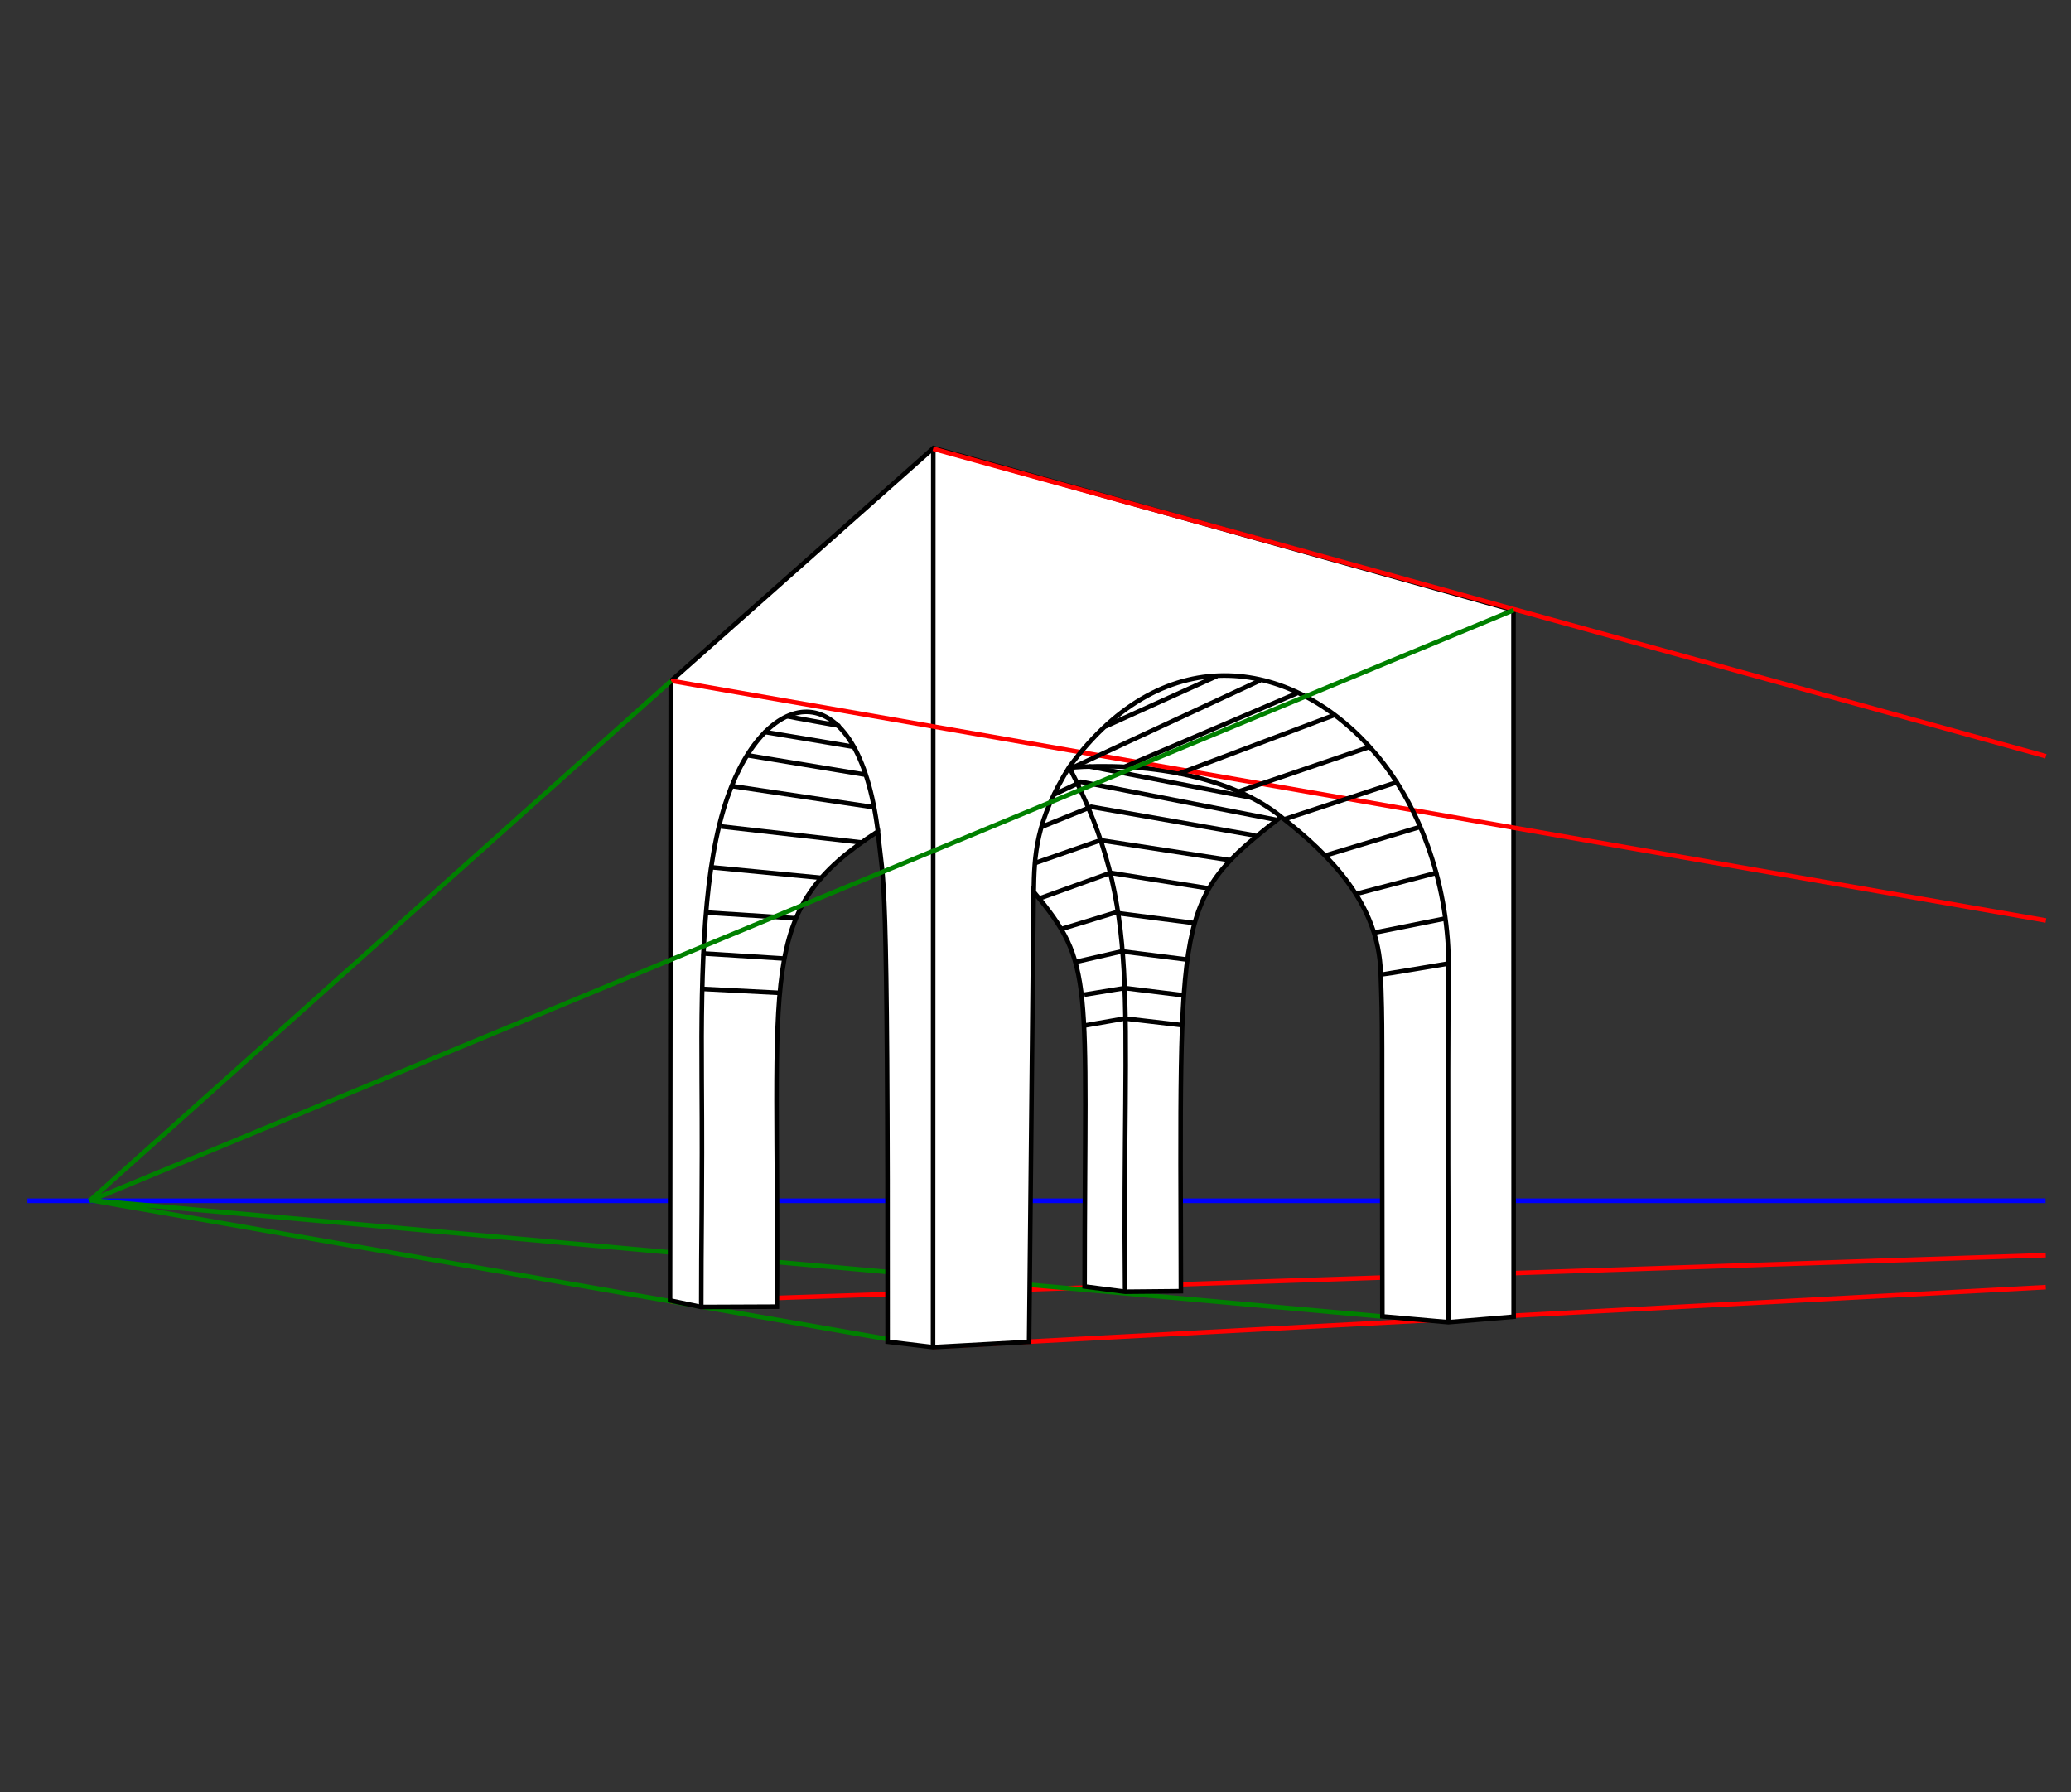 <svg xmlns="http://www.w3.org/2000/svg" width="453" height="392" viewBox="0 0 453 392">
  <rect x="0" y="0" width="453" height="392" fill="#333333" stroke="none"/>
  <g id="Grupo_65464" data-name="Grupo 65464" transform="translate(-318 -23302)">
    <rect id="Rectángulo_9236" data-name="Rectángulo 9236" width="453" height="392" transform="translate(318 23302)" fill="none"/>
    <g id="_2-punktperspektive" data-name=" 2-punktperspektive" transform="translate(324 23399.445)">
      <path id="path1888" d="M0,165.188l441.438-.008" fill="none" stroke="blue" stroke-width="1.016"/>
      <path id="path1890" d="M140.692,187.209,441.479,177.08" fill="none" stroke="red" stroke-width="1"/>
      <path id="path1886" d="M296.365,190.5l-282.4-25.421L188.27,195.455" fill="none" stroke="green" stroke-width="1"/>
      <path id="path1894" d="M198.137,197.111,441.479,184.08" fill="none" stroke="red" stroke-width="1"/>
      <path id="path1873" d="M140.566,186.978l.145-135.447L198.174.556,325.053,36l.034,154.542-14.288,1.2-14.425-1.274c-.127-69.845.094-61.393-.376-75.369-.509-14.858-10.966-25.453-21.794-33.9-23.549,18.315-22.051,19.9-21.9,103.763l-12.2.113-8.861-1.144c.052-67.774,2.225-70.313-11.144-86.328l-1,98.444-21,1.154-9.945-1.189c.095-108.782-.924-98.613-2.12-111.625-26.98,17.5-21.464,29.678-22.1,103.95l-16.593.068Z" fill="#fff" stroke="#000" stroke-width="1" fill-rule="evenodd"/>
      <path id="path1878" d="M198.089,197.248,198.144.558" fill="none" stroke="#000" stroke-width="1"/>
      <path id="path1880" d="M274.2,81.189c-11.29-9.075-30.008-12.051-46.276-10.751C244.118,101.92,239.41,119.28,240.1,184.956" fill="none" stroke="#000" stroke-linejoin="bevel" stroke-width="1"/>
      <path id="path1882" d="M147.387,188.308c-.025-13.683.272-25.152.1-49.782-.179-25.327.479-46.766,5.632-61.592,8.562-24.638,28.494-27.61,32.918,7.514" fill="none" stroke="#000" stroke-width="1"/>
      <path id="path1892" d="M198.108.7l243.4,67.252" fill="none" stroke="red" stroke-width="1"/>
      <path id="path1896" d="M140.726,51.443,441.51,103.882" fill="none" stroke="red" stroke-width="1"/>
      <g id="g5546">
        <g id="g5535">
          <path id="path1898" d="M147.411,118.828l17.029.878" fill="none" stroke="#000" stroke-width="1"/>
          <path id="path1900" d="M147.461,111.069l17.81,1.122" fill="none" stroke="#000" stroke-width="1"/>
          <path id="path1902" d="M148.436,102.14l19.81,1.27" fill="none" stroke="#000" stroke-width="1"/>
          <path id="path1904" d="M149.558,92.235l24.348,2.342" fill="none" stroke="#000" stroke-width="1"/>
          <path id="path1906" d="M151.705,83.307l30.838,3.513" fill="none" stroke="#000" stroke-width="1"/>
          <path id="path1908" d="M154.046,74.474l30.789,4.587" fill="none" stroke="#000" stroke-width="1"/>
          <path id="path1910" d="M157.17,67.692l26.347,4.343" fill="none" stroke="#000" stroke-width="1"/>
          <path id="path1912" d="M161.365,62.666l19.274,3.22" fill="none" stroke="#000" stroke-linecap="round" stroke-width="1"/>
          <path id="path1914" d="M166.391,59.251c.293.1,10.979,2,10.979,2" fill="none" stroke="#000" stroke-linecap="round" stroke-width="1"/>
        </g>
        <g id="g5514">
          <path id="path1916" d="M296.206,115.7c.121.025,14.516-2.39,14.516-2.39" fill="none" stroke="#000" stroke-width="1"/>
          <path id="path1918" d="M294.669,106.531l15.614-3.122" fill="none" stroke="#000" stroke-width="1"/>
          <path id="path1920" d="M290.521,98.094l18.054-4.732" fill="none" stroke="#000" stroke-width="1"/>
          <path id="path1922" d="M284.081,89.6l20.4-6.149" fill="none" stroke="#000" stroke-width="1"/>
          <path id="path1924" d="M275.054,81.7l24.884-8.2" fill="none" stroke="#000" stroke-width="1"/>
          <path id="path1926" d="M264.6,75.785l28.9-9.85" fill="none" stroke="#000" stroke-width="1"/>
          <path id="path1928" d="M251.926,71.742l33.911-12.784" fill="none" stroke="#000" stroke-linecap="round" stroke-linejoin="round" stroke-width="1"/>
          <path id="path1930" d="M239.971,70.278l37.717-16.1" fill="none" stroke="#000" stroke-width="1"/>
          <path id="path1932" d="M228.748,70.376l40.938-19.029" fill="none" stroke="#000" stroke-width="1"/>
          <path id="path1934" d="M235.775,61.447l24.4-11.027" fill="none" stroke="#000" stroke-width="1"/>
          <path id="path1936" d="M252.194,126.731l-12.15-1.414-8.807,1.537" fill="none" stroke="#000" stroke-width="1"/>
          <path id="path1938" d="M231.188,120.1l8.807-1.44,12.735,1.561" fill="none" stroke="#000" stroke-width="1"/>
          <path id="path1940" d="M253.682,112.434l-14.3-1.805L229.038,113" fill="none" stroke="#000" stroke-width="1"/>
          <path id="path1942" d="M225.822,105.848l12-3.659,17.711,2.293" fill="none" stroke="#000" stroke-width="1"/>
          <path id="path1944" d="M258.464,96.871,236.9,93.455l-15.418,5.562" fill="none" stroke="#000" stroke-width="1"/>
          <path id="path1946" d="M220.161,91.4l14.54-5.074,28.252,4.342" fill="none" stroke="#000" stroke-width="1"/>
          <path id="path1948" d="M268.613,85.305,232.7,79.011l-10.978,4.441" fill="none" stroke="#000" stroke-width="1"/>
          <path id="path1950" d="M224.358,76.427l6.1-2.878,42.6,8.295" fill="none" stroke="#000" stroke-width="1"/>
          <path id="path1952" d="M267.926,77.049c-.244,0-35.762-6.869-35.762-6.869" fill="none" stroke="#000" stroke-width="1"/>
        </g>
      </g>
      <path id="path1955" d="M310.815,191.729c.045-19.766-.231-46.14.045-77.229.155-17.466-5.768-35.114-15.978-47.117-17.415-20.474-45.814-26.021-67.011,2.943-7.306,11.714-7.656,19.163-7.758,27.519" fill="none" stroke="#000" stroke-width="1"/>
      <path id="path1884" d="M140.795,51.478,13.551,165.232,325.087,35.987" fill="none" stroke="green" stroke-width="1"/>
    </g>
  </g>
</svg>
